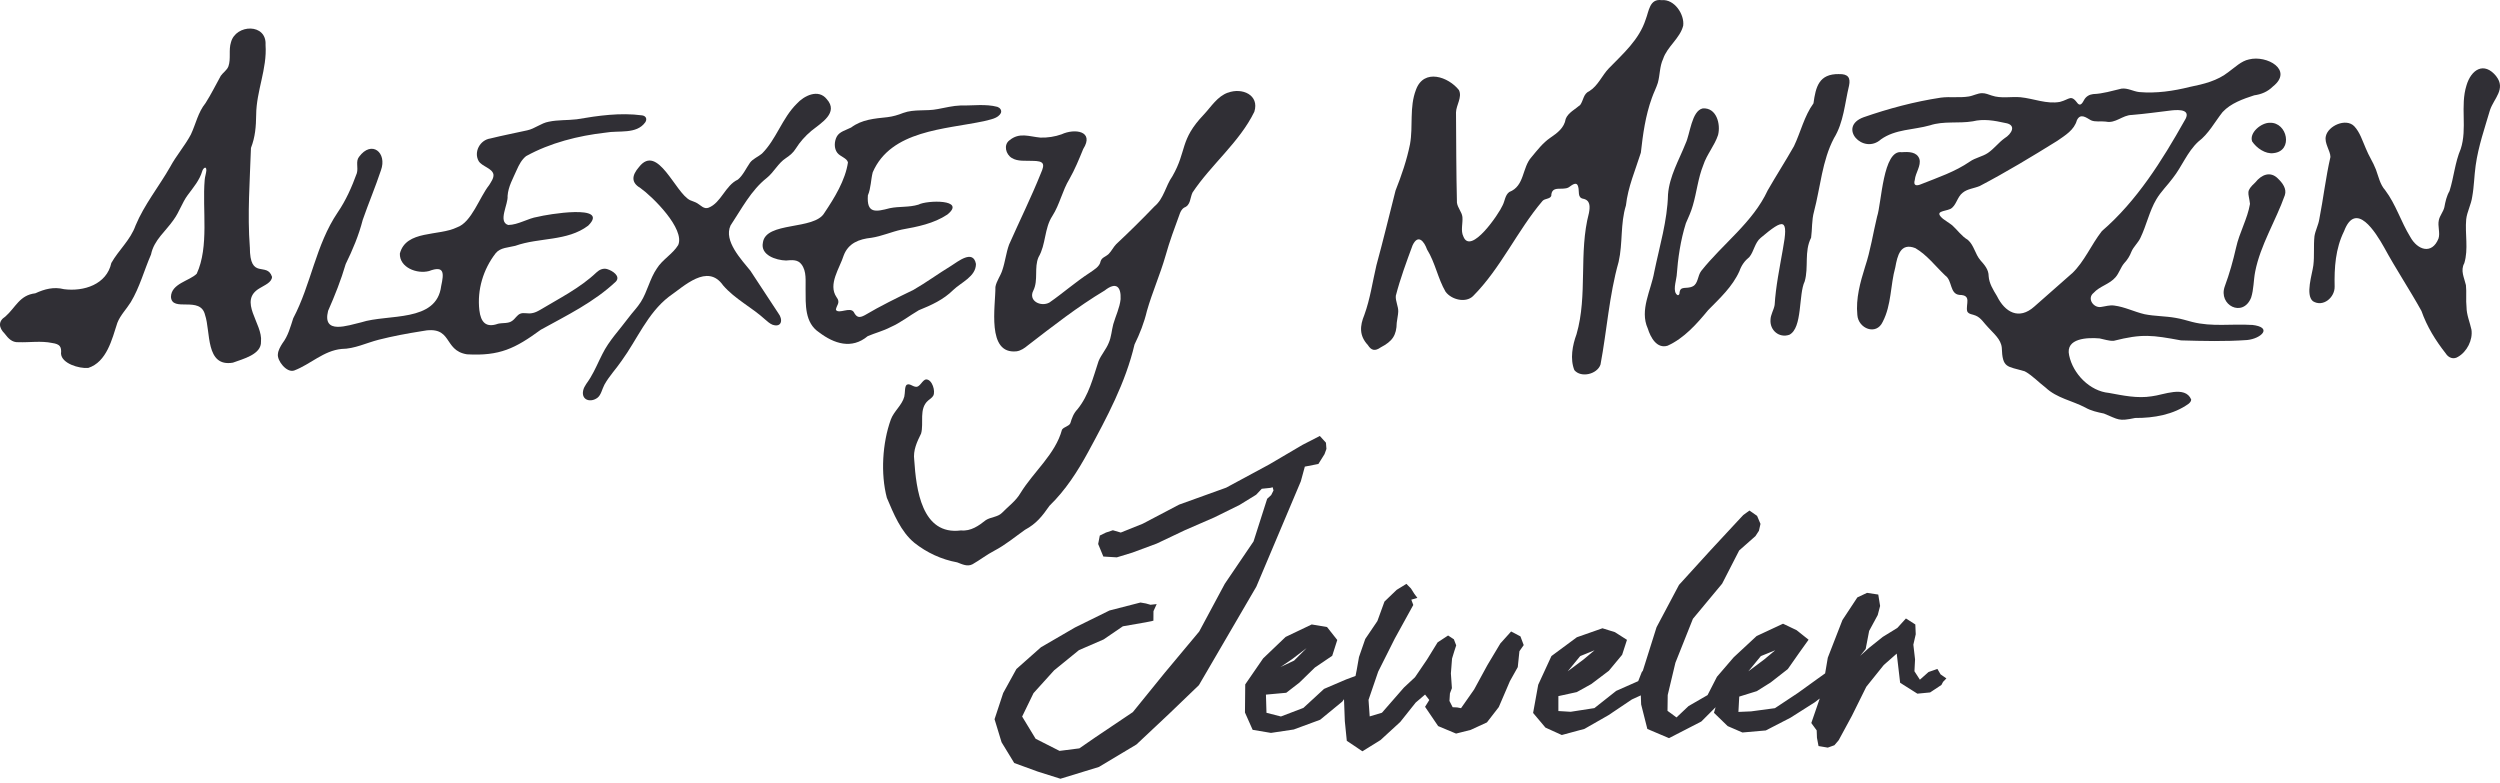 <svg width="367" height="115" viewBox="0 0 367 115" fill="none" xmlns="http://www.w3.org/2000/svg">
<path d="M180.271 13.594C178.716 14.135 177.805 15.657 176.742 16.796C173.125 20.579 174.279 22.101 172.104 25.881C171.097 27.305 170.863 29.146 169.471 30.304C167.651 32.201 165.771 34.054 163.864 35.838C163.429 36.285 163.165 36.879 162.741 37.296C162.245 37.736 161.754 37.781 161.568 38.356C161.44 39.149 160.6 39.596 159.976 40.039C157.876 41.403 156.053 43.026 154.04 44.42C152.792 45.089 150.904 44.172 151.699 42.643C152.451 41.106 151.786 39.284 152.455 37.751C153.56 35.887 153.287 33.528 154.487 31.705C155.572 30.007 155.947 27.993 156.995 26.272C157.77 24.916 158.406 23.371 159.015 21.876C160.694 19.227 157.778 18.817 155.833 19.719C154.861 20.065 153.787 20.23 152.728 20.2C151.044 20.042 149.648 19.384 148.173 20.609C147.295 21.274 147.647 22.661 148.536 23.195C149.402 23.728 150.549 23.57 151.54 23.615C153.284 23.623 153.416 24.04 152.803 25.43C151.381 28.977 149.671 32.423 148.131 35.91C147.692 37.123 147.56 38.435 147.144 39.656C146.883 40.509 146.274 41.253 146.126 42.125C146.16 44.883 144.776 52.071 149.247 51.571C149.856 51.481 150.401 51.109 150.866 50.718C154.543 47.889 158.186 45.029 162.17 42.643C163.864 41.309 164.595 42.098 164.504 43.924C164.375 45.179 163.777 46.382 163.426 47.603C163.187 48.505 163.146 49.467 162.764 50.331C162.389 51.278 161.667 52.063 161.273 53.002C160.46 55.445 159.843 58.03 158.175 60.078C157.6 60.679 157.358 61.363 157.127 62.126C156.915 62.599 156.2 62.636 155.901 63.076C154.933 66.676 151.733 69.242 149.811 72.376C149.13 73.556 147.991 74.352 147.076 75.303C146.467 75.908 145.468 75.889 144.734 76.344C143.69 77.174 142.517 78.012 141.08 77.865C135.277 78.639 134.49 71.752 134.21 67.525C134.021 66.112 134.615 64.865 135.22 63.636C135.648 62.099 134.857 60.002 136.253 58.796C136.51 58.582 136.839 58.379 137.002 58.09C137.358 57.451 136.862 55.712 135.973 55.697C135.371 55.734 135.058 56.948 134.365 56.767C133.957 56.715 133.503 56.245 133.109 56.486C132.78 56.715 132.886 57.669 132.75 58.233C132.409 59.503 131.225 60.356 130.771 61.592C129.534 65.026 129.258 69.539 130.189 73.075C131.169 75.378 132.239 78.061 134.244 79.695C136.037 81.116 138.194 82.134 140.516 82.555C141.262 82.837 142.014 83.227 142.763 82.833C143.857 82.213 144.844 81.424 145.975 80.841C147.617 79.977 148.975 78.831 150.469 77.775C152.145 76.87 152.989 75.788 154.063 74.247C156.423 71.959 158.194 69.204 159.752 66.334C162.491 61.276 165.226 56.2 166.547 50.575C167.333 48.967 167.958 47.381 168.37 45.642C169.149 42.906 170.314 40.291 171.097 37.559C171.684 35.451 172.44 33.422 173.197 31.36C173.318 31.018 173.541 30.653 173.821 30.484C174.808 30.119 174.672 29.098 175.058 28.271C177.793 24.153 181.951 20.887 184.137 16.405C184.913 13.925 182.333 12.832 180.275 13.602L180.271 13.594Z" fill="#302F35"/>
<path d="M36.675 36.282C36.308 31.435 36.679 26.569 36.841 21.718C37.466 20.11 37.583 18.595 37.606 16.882C37.628 13.339 39.228 10.126 38.983 6.594C39.175 3.397 34.632 3.524 33.913 6.185C33.535 7.342 33.925 8.582 33.535 9.732C33.316 10.318 32.748 10.641 32.412 11.129C31.678 12.452 31.001 13.827 30.172 15.135C29.064 16.499 28.757 18.178 28.023 19.741C27.138 21.41 25.867 22.845 24.974 24.513C23.325 27.399 21.184 30.029 19.901 33.103C19.156 35.222 17.42 36.703 16.342 38.608C15.665 41.756 12.298 42.831 9.393 42.452C7.898 42.072 6.559 42.425 5.186 43.056C2.852 43.331 2.322 45.123 0.775 46.48C-0.296 47.156 -0.19 48.106 0.68 48.971C1.214 49.681 1.77 50.282 2.685 50.233C4.331 50.293 6.033 50.008 7.664 50.353C8.787 50.515 9.056 50.891 8.957 51.92C9.052 53.356 11.575 54.122 12.945 54.017C15.676 53.134 16.444 49.797 17.227 47.392C17.67 46.258 18.566 45.379 19.198 44.356C20.514 42.166 21.157 39.682 22.171 37.36C22.599 35.226 24.324 33.963 25.5 32.246C26.329 31.111 26.726 29.759 27.558 28.632C28.375 27.527 29.306 26.452 29.692 25.111C29.809 24.705 30.308 24.269 30.293 25.024C30.259 25.468 30.074 25.964 30.047 26.426C29.68 30.758 30.721 36.199 28.878 40.186C27.815 41.245 25.141 41.621 25.096 43.579C25.232 45.912 29.419 43.357 30.1 46.228C30.944 48.685 30.127 53.919 34.186 53.239C35.639 52.698 38.404 52.041 38.313 50.143C38.604 47.513 34.889 44.176 38.131 42.305C38.778 41.888 39.898 41.486 39.936 40.644C39.194 38.352 36.667 41.197 36.679 36.285L36.675 36.282Z" fill="#302F35"/>
<path d="M89.133 39.502C88.558 39.333 88.002 39.581 87.57 39.983C85.153 42.282 82.142 43.778 79.275 45.499C78.904 45.713 78.507 45.912 78.083 45.976C77.47 46.089 76.853 45.848 76.392 46.044C75.9 46.235 75.639 46.788 75.212 47.084C74.663 47.528 73.82 47.366 73.116 47.524C71.327 48.167 70.578 47.287 70.37 45.536C70.029 42.553 70.933 39.536 72.768 37.169C73.46 36.327 74.61 36.353 75.643 36.086C79.18 34.824 83.247 35.459 86.341 33.129C89.644 29.872 80.19 31.498 78.938 31.829C77.496 32.043 76.093 33.009 74.603 33.028C73.048 32.554 74.64 29.954 74.512 28.767C74.61 27.369 75.321 26.186 75.862 24.934C76.191 24.19 76.581 23.439 77.228 22.92C80.765 20.966 84.903 19.922 88.898 19.471C90.82 19.114 93.438 19.756 94.724 17.953C95.004 17.532 94.89 17.04 94.281 16.938C91.047 16.506 87.847 16.972 84.658 17.513C83.299 17.675 81.907 17.581 80.568 17.866C79.422 18.069 78.518 18.896 77.398 19.133C75.605 19.535 73.782 19.881 71.985 20.328C70.453 20.546 69.515 22.323 70.271 23.653C70.77 24.45 72.269 24.69 72.439 25.611C72.503 26.163 72.087 26.704 71.811 27.17C70.385 28.951 69.235 32.633 67.105 33.37C64.408 34.7 59.599 33.738 58.699 37.225C58.635 39.254 61.177 40.257 62.978 39.791C65.274 38.919 65.172 40.122 64.767 41.978C64.109 47.4 56.959 46.044 53.021 47.321C51.065 47.768 47.275 49.185 48.164 45.634C49.151 43.391 50.059 41.121 50.748 38.762C51.78 36.654 52.665 34.553 53.248 32.28C54.092 29.857 55.105 27.456 55.919 25.013C56.876 22.413 54.561 20.493 52.696 23.037C52.189 23.702 52.62 24.589 52.386 25.419C51.652 27.441 50.785 29.413 49.567 31.19C46.34 35.966 45.682 41.73 43.045 46.724C42.629 48.005 42.296 49.309 41.46 50.402C41.158 50.876 40.84 51.424 40.795 51.98C40.658 52.957 42.096 54.78 43.189 54.389C45.591 53.476 47.513 51.473 50.154 51.225C52.068 51.21 53.785 50.331 55.605 49.869C57.648 49.35 59.747 48.959 61.835 48.629C66.579 47.644 64.952 51.447 68.558 52.014C73.354 52.285 75.632 51.154 79.388 48.407C83.213 46.295 87.215 44.353 90.415 41.328C91.126 40.55 89.95 39.742 89.125 39.502H89.133Z" fill="#302F35"/>
<path d="M134.849 45.555C136.73 44.792 138.485 44.007 139.941 42.564C141.114 41.437 143.266 40.599 143.27 38.75C142.862 36.571 140.652 38.378 139.62 39.028C137.747 40.167 135.984 41.467 134.089 42.557C131.676 43.729 129.255 44.905 126.943 46.277C126.13 46.712 125.748 46.603 125.332 45.807C124.783 44.992 123.149 46.149 122.71 45.491C122.755 44.822 123.455 44.458 122.797 43.616C121.518 41.734 123.274 39.367 123.86 37.484C124.545 35.696 126.103 35.094 127.919 34.907C129.455 34.674 130.87 34.027 132.372 33.704C134.721 33.283 137.078 32.817 139.064 31.502C141.924 29.21 136.045 29.379 134.838 30.037C133.427 30.469 132.012 30.27 130.62 30.563C128.551 31.108 127.208 31.39 127.405 28.68C127.862 27.606 127.832 26.392 128.116 25.295C130.79 19.114 138.716 19.001 144.428 17.791C145.283 17.551 146.573 17.416 146.947 16.54C147.065 16.157 146.792 15.822 146.421 15.687C144.693 15.225 142.782 15.526 141.016 15.484C139.892 15.522 138.772 15.807 137.668 16.01C135.973 16.356 134.218 15.984 132.587 16.581C131.842 16.878 131.074 17.108 130.272 17.201C128.392 17.401 126.508 17.54 124.946 18.719C124.185 19.106 123.217 19.328 122.835 20.061C122.464 20.767 122.415 21.785 122.914 22.432C123.338 22.992 124.352 23.21 124.48 23.845C124.091 26.463 122.502 29.049 121.023 31.25C119.551 33.832 112.402 32.468 111.993 35.62C111.611 37.447 113.9 38.198 115.386 38.243C116.188 38.172 117.111 38.059 117.648 38.799C118.443 39.814 118.235 41.298 118.261 42.429C118.273 44.717 118.11 47.381 120.255 48.798C122.449 50.459 125.029 51.315 127.374 49.35C128.49 48.873 129.648 48.591 130.745 48.016C132.186 47.389 133.484 46.359 134.853 45.559L134.849 45.555Z" fill="#302F35"/>
<path d="M110.189 39.784C108.88 38.145 106.19 35.376 107.245 33.099C108.853 30.687 110.249 27.94 112.572 26.114C113.62 25.265 114.233 23.954 115.356 23.221C115.931 22.845 116.461 22.402 116.82 21.812C117.44 20.824 118.205 19.971 119.09 19.223C120.52 18.062 123.172 16.563 121.367 14.552C120.13 13.001 118.031 14.041 116.949 15.244C114.811 17.359 113.968 20.444 111.857 22.548C111.301 23.026 110.548 23.285 110.102 23.882C109.553 24.668 109.054 25.761 108.324 26.362C106.462 27.226 105.876 29.755 104.026 30.488C103.357 30.758 102.865 30.135 102.343 29.826C102.021 29.635 101.643 29.541 101.302 29.387C99.131 28.331 96.559 21.012 93.82 24.502C92.715 25.768 92.647 26.809 94.001 27.595C95.832 28.895 100.591 33.614 99.558 35.977C98.749 37.3 97.221 38.112 96.422 39.419C95.39 40.918 95.049 42.771 94.085 44.311C93.566 45.142 92.851 45.848 92.269 46.637C90.956 48.411 89.398 50.008 88.429 51.977C87.835 53.126 87.347 54.333 86.674 55.441C86.303 56.099 85.747 56.643 85.607 57.335C85.312 58.766 86.723 59.142 87.714 58.387C88.233 57.989 88.384 57.136 88.721 56.486C89.416 55.223 90.442 54.156 91.255 52.965C93.51 49.872 95.046 45.991 98.185 43.564C100.444 42.004 103.856 38.615 106.148 41.888C107.889 43.909 110.366 45.115 112.311 46.893C112.651 47.182 112.999 47.513 113.412 47.674C114.785 48.129 114.966 46.889 114.255 45.98C112.89 43.917 111.547 41.843 110.185 39.787L110.189 39.784Z" fill="#302F35"/>
<path d="M243.378 12.125C243.692 11.009 243.627 9.739 244.142 8.653C244.74 6.838 246.627 5.632 247.093 3.772C247.308 2.149 245.818 -0.169 243.919 0.022C242.148 -0.226 242.065 1.646 241.588 2.852C240.62 5.85 238.259 7.887 236.168 10.043C235.176 11.073 234.601 12.572 233.33 13.369C232.415 13.763 232.468 14.733 231.976 15.402C231.276 16.018 230.172 16.566 229.846 17.457C229.627 18.772 228.632 19.512 227.588 20.222C226.472 20.985 225.674 22.049 224.841 23.044C223.411 24.6 223.85 27.301 221.565 28.184C220.941 28.639 220.922 29.496 220.586 30.138C220.09 31.322 215.906 37.518 214.824 34.719C214.397 33.858 214.764 32.81 214.684 31.852C214.597 31.104 213.981 30.522 213.879 29.751C213.773 25.351 213.773 20.891 213.742 16.491C213.773 15.417 214.68 14.278 214.174 13.226C212.649 11.287 209.029 9.983 207.864 13.177C206.869 15.759 207.47 18.498 206.99 21.166C206.513 23.529 205.741 25.761 204.864 27.978C203.933 31.63 203.056 35.297 202.061 38.931C201.486 41.373 201.145 43.864 200.286 46.228C199.617 47.855 199.515 49.264 200.805 50.658C201.308 51.462 201.86 51.586 202.692 50.992C204.399 50.105 205.011 49.237 205.042 47.374C205.098 46.84 205.235 46.307 205.261 45.773C205.306 45.003 204.834 44.221 204.905 43.417C205.549 40.922 206.468 38.438 207.368 36.008C208.178 34.302 209.063 35.429 209.49 36.624C210.682 38.529 211.094 40.934 212.21 42.827C213.073 43.996 215.153 44.518 216.235 43.474C220.328 39.37 222.731 33.854 226.442 29.496C226.79 29.116 227.516 29.244 227.724 28.763C227.758 27.114 229.389 28.034 230.293 27.497C230.788 27.159 231.496 26.527 231.692 27.482C231.855 28.068 231.571 28.977 232.343 29.161C233.482 29.357 233.432 30.326 233.255 31.277C231.719 37.097 233.1 43.293 231.435 49.061C230.834 50.676 230.463 52.717 231.117 54.336C232.082 55.501 234.454 54.953 234.953 53.525C235.895 48.531 236.22 43.361 237.613 38.446C238.244 35.699 237.847 32.859 238.687 30.157C238.978 27.467 240.071 24.976 240.877 22.417C241.18 19.689 241.554 16.983 242.493 14.383C242.754 13.624 243.143 12.895 243.382 12.129L243.378 12.125Z" fill="#302F35"/>
<path d="M366.436 11.175C364.651 8.999 362.771 10.201 362.082 12.531C361.129 15.556 362.222 18.858 361.235 21.864C360.384 23.856 360.232 26.024 359.585 28.049C359.162 28.782 358.984 29.586 358.836 30.409C358.674 31.111 358.148 31.66 358.019 32.329C357.823 33.178 358.246 34.196 357.97 35.023C357.002 37.416 354.891 36.718 353.832 34.786C352.462 32.566 351.721 30.014 350.147 27.925C349.379 27.061 349.175 25.941 348.789 24.897C348.373 23.799 347.737 22.894 347.302 21.789C346.807 20.681 346.444 19.415 345.592 18.52C344.37 17.292 341.779 18.471 341.439 19.971C341.174 21.019 342.105 22.131 342.108 23.044C341.416 26.043 341.068 29.161 340.47 32.194C340.334 33.054 339.895 33.824 339.763 34.677C339.612 36.086 339.774 37.559 339.6 38.953C339.434 40.265 338.401 43.274 339.536 44.218C341.026 45.142 342.759 43.673 342.725 42.072C342.664 39.273 342.846 36.5 344.106 33.945C345.835 29.375 348.744 34.106 349.992 36.319C351.709 39.483 353.726 42.497 355.47 45.649C356.275 47.945 357.543 49.989 359.033 51.883C359.423 52.525 360.183 52.815 360.838 52.382C362.135 51.646 363.035 49.914 362.808 48.388C362.574 47.295 362.086 46.205 362.086 45.089C361.972 44.037 362.109 42.929 361.999 41.862C361.757 40.772 361.152 39.731 361.761 38.63C362.389 36.548 361.844 34.358 362.037 32.201C362.158 31.096 362.767 30.022 362.922 28.88C363.202 27.354 363.209 25.81 363.429 24.28C363.822 21.459 364.753 18.817 365.536 16.142C366.119 14.436 367.896 13.049 366.44 11.19L366.436 11.175Z" fill="#302F35"/>
<path d="M330.551 47.701C327.642 47.513 324.722 48.009 321.813 47.261C321.011 47.054 320.22 46.799 319.399 46.667C317.901 46.393 316.32 46.431 314.818 46.126C313.313 45.777 311.905 45.048 310.37 44.856C309.708 44.755 309.072 44.977 308.421 45.063C307.313 45.236 306.329 43.797 307.343 42.996C308.24 41.997 309.681 41.734 310.566 40.693C311.1 40.073 311.319 39.231 311.83 38.641C312.299 38.142 312.654 37.582 312.897 36.939C313.195 36.229 313.839 35.684 314.198 34.955C315.113 33.058 315.522 30.995 316.551 29.263C317.22 28.124 318.196 27.196 318.976 26.133C320.311 24.446 321.075 22.312 322.698 20.805C324.234 19.648 325.112 17.919 326.273 16.454C327.468 15.157 329.296 14.522 330.918 13.993C331.966 13.85 332.893 13.466 333.665 12.696C336.729 10.269 332.764 8.056 330.162 8.721C329.016 8.946 328.059 9.919 327.162 10.555C325.509 11.873 323.489 12.347 321.465 12.76C319.04 13.365 316.536 13.733 314.035 13.515C313.154 13.414 312.337 12.892 311.436 13.012C310.059 13.328 308.705 13.763 307.279 13.812C306.719 13.876 306.235 14.15 305.951 14.661C305.758 15.007 305.459 15.635 305.036 15.214C303.984 13.801 303.889 14.571 302.399 14.958C300.458 15.319 298.537 14.466 296.607 14.274C295.208 14.154 293.755 14.496 292.389 14.026C291.928 13.876 291.459 13.669 290.971 13.677C290.312 13.677 289.658 14.072 288.977 14.169C287.627 14.383 286.261 14.158 284.903 14.335C281.052 14.917 277.224 15.943 273.584 17.209C269.688 18.633 273.524 22.8 276.123 20.459C278.245 18.945 280.904 19.084 283.318 18.4C285.338 17.731 287.517 18.16 289.605 17.81C291.198 17.419 292.775 17.697 294.36 18.051C296.108 18.321 295.298 19.674 294.273 20.294C293.399 20.921 292.711 21.853 291.818 22.458C291.031 22.992 289.976 23.153 289.174 23.721C287.002 25.216 284.494 26.054 282.066 27.02C281.389 27.32 280.821 27.317 281.094 26.4C281.192 25.351 282.054 24.329 281.767 23.33C281.389 22.27 280.186 22.27 279.179 22.345C276.403 21.906 276.221 29.838 275.552 31.814C274.958 34.272 274.594 36.782 273.789 39.182C273.078 41.463 272.419 43.819 272.658 46.231C272.79 48.245 275.446 49.305 276.388 47.235C277.685 44.728 277.492 41.892 278.23 39.246C278.536 37.559 278.971 35.56 281.177 36.428C282.894 37.431 284.139 39.096 285.565 40.449C286.624 41.174 286.197 43.162 287.661 43.293C289.488 43.312 288.542 44.653 288.78 45.683C288.97 46.16 289.628 46.134 290.044 46.337C290.835 46.664 291.27 47.471 291.856 48.054C292.669 48.963 293.74 49.797 293.861 51.033C293.963 54.096 294.606 53.724 297.239 54.509C298.374 55.133 299.286 56.136 300.318 56.918C301.941 58.443 304.181 58.811 306.102 59.815C306.954 60.311 307.911 60.51 308.86 60.709C311.051 61.603 310.967 61.877 313.438 61.359C316.157 61.378 319.07 60.878 321.302 59.262C321.518 59.071 321.665 58.894 321.665 58.639C320.769 56.538 317.572 57.989 315.874 58.176C313.77 58.518 311.656 58.06 309.59 57.68C306.806 57.425 304.321 54.907 303.749 52.161C303.171 49.621 306.473 49.527 308.225 49.681C308.909 49.812 309.575 50.064 310.279 50.034C314.504 48.963 315.946 49.196 320.179 49.97C323.402 50.064 326.674 50.147 329.901 49.914C331.917 49.707 333.756 48.035 330.544 47.686L330.551 47.701ZM304.15 40.148C302.32 41.775 300.481 43.391 298.627 45.014C296.395 47.009 294.326 45.859 293.153 43.462C292.609 42.568 292.003 41.602 291.935 40.543C291.935 39.573 291.338 38.897 290.725 38.209C289.934 37.289 289.794 36 288.871 35.207C287.944 34.662 287.358 33.764 286.579 33.069C286.151 32.731 285.66 32.457 285.232 32.122C283.87 30.961 285.414 31.07 286.303 30.679C287.184 30.232 287.294 28.913 288.126 28.29C288.803 27.726 289.768 27.662 290.623 27.309C294.504 25.276 298.287 22.988 302.013 20.673C303.174 19.866 304.491 19.091 304.884 17.66C305.399 16.578 306.212 17.235 306.95 17.656C307.593 17.945 308.402 17.758 309.136 17.852C310.559 18.167 311.573 16.893 312.95 16.875C314.902 16.717 316.85 16.439 318.798 16.206C319.956 16.085 321.756 16.074 320.682 17.727C317.398 23.563 313.68 29.511 308.565 33.915C306.988 35.91 306.012 38.393 304.154 40.156L304.15 40.148Z" fill="#302F35"/>
<path d="M269.964 10.874C267.017 10.832 266.552 12.738 266.219 15.169C264.857 17.044 264.35 19.377 263.352 21.466C262.111 23.649 260.749 25.768 259.493 27.955C257.322 32.648 252.907 35.778 249.737 39.78C249.2 40.49 249.294 41.629 248.515 42.027C247.569 42.519 246.597 41.839 246.548 43.094C246.514 43.225 246.415 43.368 246.275 43.331C245.481 42.868 246.056 41.268 246.132 40.498C246.321 37.894 246.707 35.245 247.486 32.776C247.853 31.927 248.258 31.074 248.504 30.18C249.082 28.218 249.268 26.163 250.043 24.239C250.55 22.676 251.708 21.368 252.211 19.82C252.623 18.227 251.984 15.755 249.956 15.916C248.322 16.277 248.106 19.7 247.448 21.053C246.484 23.491 245.073 25.851 244.864 28.545C244.77 32.4 243.624 36.139 242.848 39.908C242.379 42.632 240.662 45.502 241.895 48.227C242.307 49.545 243.219 51.225 244.796 50.752C247.214 49.669 249.098 47.543 250.758 45.525C252.483 43.774 254.322 42.087 255.347 39.803C255.638 38.965 256.115 38.288 256.803 37.732C257.473 36.939 257.594 35.636 258.468 34.918C261.876 32.051 262.595 31.931 261.721 36.609C261.252 39.314 260.681 42.046 260.518 44.77C260.393 45.518 259.921 46.186 259.909 46.957C259.807 48.49 261.176 49.658 262.671 49.147C264.638 48.155 264.002 43.192 264.929 41.309C265.542 39.19 264.827 36.932 265.871 34.892C266.045 33.621 265.947 32.314 266.298 31.055C267.244 27.459 267.483 23.593 269.227 20.282C270.653 17.968 270.815 15.154 271.443 12.561C271.678 11.441 271.315 10.832 269.957 10.878L269.964 10.874Z" fill="#302F35"/>
<path d="M334.399 26.208C333.275 25.081 331.978 25.648 331.096 26.76C329.621 28.136 330.094 28.184 330.298 29.932C329.931 32.133 328.739 34.136 328.251 36.368C327.809 38.307 327.306 40.114 326.598 42.038C325.6 44.796 329.254 46.686 330.464 43.695C330.862 42.459 330.812 41.151 331.058 39.889C331.823 35.974 334.085 32.415 335.413 28.662C335.73 27.718 335.061 26.839 334.399 26.212V26.208Z" fill="#302F35"/>
<path d="M333.211 18.024C331.955 18.002 330.162 19.478 330.612 20.76C331.255 21.729 332.579 22.657 333.767 22.477C336.687 22.161 335.795 17.923 333.211 18.024Z" fill="#302F35"/>
<path d="M190.96 70.66L191.55 68.5L193.54 68.11L194.44 66.67L194.72 65.9L194.65 64.99L193.75 64L191.2 65.31L186.32 68.18L180 71.59L173.09 74.08L167.76 76.88L164.53 78.18L163.37 77.84L162.35 78.18L161.45 78.62L161.21 79.86L161.97 81.7L163.95 81.82L166.24 81.12L169.82 79.79L173.95 77.83L178.25 75.96L181.96 74.13L184.4 72.63L185.23 71.75L186.49 71.62L186.83 71.53L186.95 72L186.61 72.68L186.02 73.22L184.02 79.48L179.8 85.7L176.04 92.71L170.98 98.77L166.3 104.54L160.84 108.21L158.45 109.86L155.54 110.23L152.03 108.45L150.05 105.19L151.72 101.75L154.75 98.4L158.39 95.44L162.01 93.87L164.84 91.94L168.23 91.35L169.32 91.12L169.33 89.72L169.8 88.68L168.89 88.78L168.22 88.59L167.42 88.45L162.87 89.62L157.8 92.12L152.81 95.02L149.21 98.21L147.27 101.73L146 105.58L147.03 108.96L148.89 112.01L152.32 113.26L155.67 114.32L161.32 112.59L166.83 109.29L171.64 104.77L176 100.58L184.43 86.12L190.96 70.66Z" fill="#302F35"/>
<path d="M221.87 92.66L220.25 94.46L218.36 97.62L216.4 101.22L214.48 103.96L213.91 103.85L213.25 103.82L212.78 102.9L212.85 101.79L213.14 101.02L212.99 98.86L213.16 96.68L213.48 95.63L213.77 94.74L213.43 93.85L212.58 93.29L211.04 94.3L209.48 96.83L207.72 99.42L206.1 100.93L202.87 104.63L201.07 105.17L200.9 102.74L202.32 98.59L204.75 93.75L207.47 88.81L207.18 88.03L208.07 87.77L207.63 87.18L207.13 86.39L206.46 85.71L205.03 86.59L203.24 88.31L202.2 91.17L200.42 93.8L199.5 96.45L199.16 98.38L198.99 99.23L197.62 99.74L194.37 101.13L191.34 103.92L188.04 105.18L185.92 104.64L185.84 101.97L188.82 101.7L190.75 100.21L193.03 97.99L195.57 96.27L196.31 93.95L194.81 92.05L192.56 91.67L188.73 93.5L185.43 96.65L182.8 100.47L182.76 104.6L183.89 107.14L186.58 107.59L189.92 107.09L193.8 105.66L197.05 102.99L197.3 102.64L197.42 105.87L197.71 108.75L200 110.29L202.66 108.64L205.56 105.98L207.82 103.14L209.2 101.96L209.82 102.76L209.2 103.76L211.12 106.59L213.75 107.69L215.89 107.15L218.28 106.05L220.02 103.8L221.16 101.15L221.65 100L222.81 97.93L223.05 95.6L223.68 94.7L223.2 93.42L221.83 92.7L221.87 92.66ZM189.67 96.77L191.81 95.14L189.98 96.97L187.98 97.92L189.67 96.77Z" fill="#302F35"/>
<path d="M284.89 99.02L284.41 98.2L283.11 98.65L281.84 99.78L281.04 98.54L281.13 96.8L280.88 94.64L281.23 93.11L281.17 91.67L279.79 90.79L278.53 92.18L276.4 93.49L274.36 95.12L273.07 96.28L273.88 95.28L274.39 92.62L275.65 90.29L276 88.95L275.73 87.28L274.08 87.03L272.66 87.7L270.47 91.02L268.32 96.55L267.93 98.85L266.77 99.68L263.94 101.72L260.56 103.96L257.06 104.43L255.2 104.51L255.32 102.26L257.9 101.46L259.94 100.18L262.45 98.22L264.16 95.78L265.5 93.91L263.74 92.51L261.75 91.56L257.87 93.37L254.5 96.5L252.05 99.35L250.67 102.04L247.88 103.65L246.11 105.32L244.79 104.35L244.82 102.03L245.95 97.29L248.52 90.84L252.81 85.68L255.31 80.81L257.7 78.7L258.21 77.92L258.44 76.91L257.94 75.73L256.82 74.95L255.92 75.6L255.03 76.55L251.05 80.84L246.48 85.86L243.18 92.08L241.17 98.46L241.01 98.67L240.49 99.99L237.26 101.42L234.06 103.95L230.57 104.49L228.77 104.38V102.19L231.47 101.6L233.6 100.42L236.18 98.47L238.13 96.12L238.84 93.93L237.07 92.8L235.24 92.23L231.48 93.55L227.75 96.31L225.81 100.52L225.06 104.66L226.87 106.81L229.27 107.9L232.6 107L236.12 104.99L239.56 102.68L240.87 102.08L240.92 103.41L241.83 107.01L245.01 108.36L249.75 105.92L251.85 103.82L251.61 104.64L253.62 106.59L255.79 107.53L259.22 107.23L262.86 105.35L266.39 103.11L267.14 102.54L265.9 106.14L266.69 107.22L266.73 108.31L266.96 109.52L268.32 109.75L269.29 109.4L269.92 108.66L271.86 105.08L273.97 100.82L276.54 97.62L278.44 95.95L278.94 100.23L281.47 101.83L283.34 101.65L285 100.55L285.24 100.1L285.73 99.59L284.9 99.01L284.89 99.02ZM258.48 96.32L260.6 95.46L259.01 96.79L256.66 98.55L258.48 96.33V96.32ZM231.96 96.32L234.08 95.46L232.49 96.79L230.14 98.55L231.96 96.33V96.32Z" fill="#302F35"/>
</svg>
